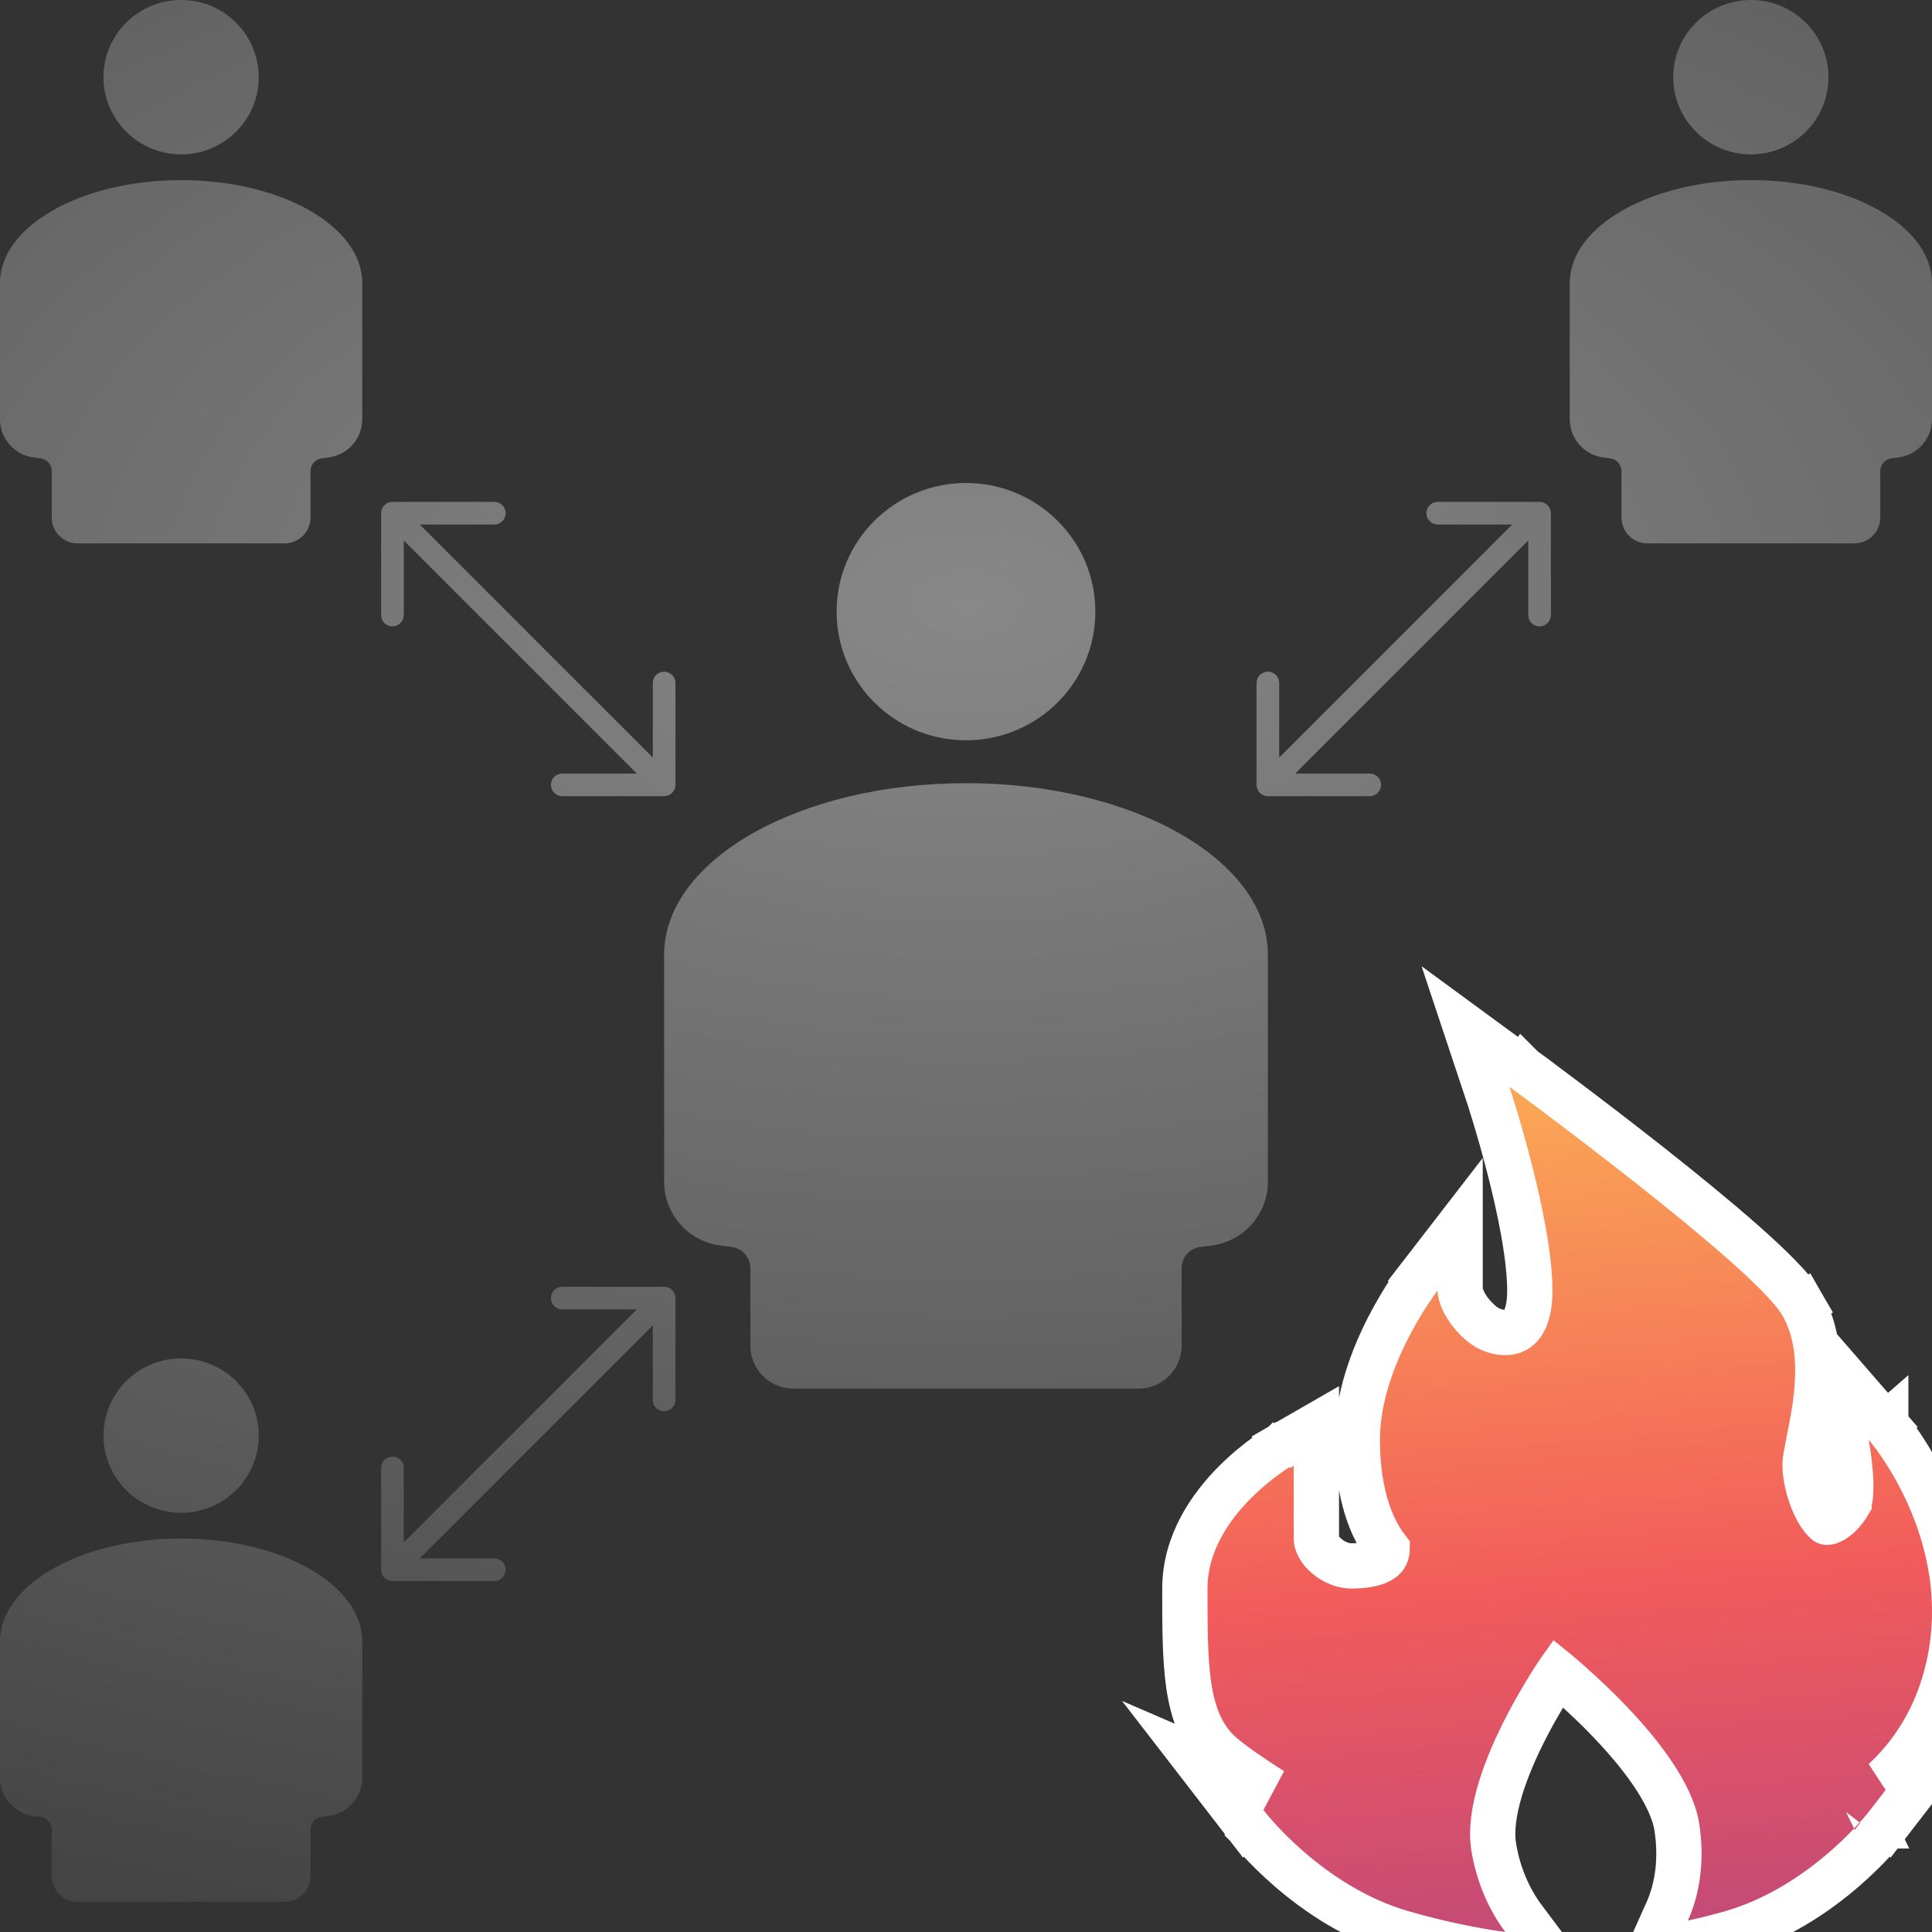 <svg width="64" height="64" viewBox="0 0 64 64" fill="none" xmlns="http://www.w3.org/2000/svg">
<rect x="0" y="0" width="64" height="64" fill="#333333" stroke="none"/>
<g clip-path="url(#clip0_122_633)">
<path d="M8.571 2.557C8.571 3.969 7.42 5.114 6 5.114C4.58 5.114 3.428 3.969 3.428 2.557C3.428 1.145 4.58 0 6 0C7.42 0 8.571 1.145 8.571 2.557Z" fill="url(#paint0_radial_122_633)"/>
<path d="M12 9.395L12 9.375C12 7.492 9.314 5.966 6 5.966C2.686 5.966 0 7.492 0 9.375V13.888C0 14.533 0.483 15.077 1.126 15.157L1.339 15.183C1.553 15.21 1.714 15.391 1.714 15.606V17.148C1.714 17.618 2.098 18 2.571 18H9.428C9.902 18 10.286 17.618 10.286 17.148V15.606C10.286 15.391 10.447 15.21 10.661 15.183L10.874 15.157C11.517 15.077 12 14.533 12 13.888V9.395Z" fill="url(#paint1_radial_122_633)"/>
<path d="M32 24.523C34.367 24.523 36.285 22.615 36.285 20.261C36.285 17.908 34.367 16 32 16C29.633 16 27.714 17.908 27.714 20.261C27.714 22.615 29.633 24.523 32 24.523Z" fill="url(#paint2_radial_122_633)"/>
<path d="M42 31.625L42 31.659V39.147C42 40.222 41.195 41.128 40.123 41.261L39.768 41.306C39.411 41.35 39.143 41.652 39.143 42.01V44.579C39.143 45.364 38.503 46 37.714 46H26.286C25.497 46 24.857 45.364 24.857 44.579V42.01C24.857 41.652 24.589 41.35 24.231 41.306L23.877 41.261C22.805 41.128 22 40.222 22 39.147V31.625C22 28.487 26.477 25.943 32 25.943C37.523 25.943 42 28.487 42 31.625Z" fill="url(#paint3_radial_122_633)"/>
<path d="M6 50.114C7.42 50.114 8.571 48.969 8.571 47.557C8.571 46.145 7.42 45 6 45C4.58 45 3.428 46.145 3.428 47.557C3.428 48.969 4.58 50.114 6 50.114Z" fill="url(#paint4_radial_122_633)"/>
<path d="M12 54.375L12 54.395V58.888C12 59.533 11.517 60.077 10.874 60.157L10.661 60.183C10.447 60.21 10.286 60.391 10.286 60.606V62.148C10.286 62.618 9.902 63 9.428 63H2.571C2.098 63 1.714 62.618 1.714 62.148V60.606C1.714 60.391 1.553 60.21 1.339 60.183L1.126 60.157C0.483 60.077 0 59.533 0 58.888V54.375C0 52.492 2.686 50.966 6 50.966C9.314 50.966 12 52.492 12 54.375Z" fill="url(#paint5_radial_122_633)"/>
<path d="M58 5.114C59.42 5.114 60.571 3.969 60.571 2.557C60.571 1.145 59.42 0 58 0C56.58 0 55.428 1.145 55.428 2.557C55.428 3.969 56.58 5.114 58 5.114Z" fill="url(#paint6_radial_122_633)"/>
<path d="M64 9.375L64 9.395V13.888C64 14.533 63.517 15.077 62.874 15.157L62.661 15.183C62.447 15.21 62.286 15.391 62.286 15.606V17.148C62.286 17.618 61.902 18 61.428 18H54.571C54.098 18 53.714 17.618 53.714 17.148V15.606C53.714 15.391 53.553 15.21 53.339 15.183L53.126 15.157C52.483 15.077 52 14.533 52 13.888V9.375C52 7.492 54.686 5.966 58 5.966C61.314 5.966 64 7.492 64 9.375Z" fill="url(#paint7_radial_122_633)"/>
<path d="M12.625 20.375V17C12.625 16.793 12.793 16.625 13 16.625H16.375C16.582 16.625 16.75 16.793 16.75 17C16.75 17.207 16.582 17.375 16.375 17.375H13.905L21.625 25.095V22.625C21.625 22.418 21.793 22.25 22 22.25C22.207 22.25 22.375 22.418 22.375 22.625V26C22.375 26.207 22.207 26.375 22 26.375H18.625C18.418 26.375 18.25 26.207 18.25 26C18.25 25.793 18.418 25.625 18.625 25.625H21.095L13.375 17.905V20.375C13.375 20.582 13.207 20.75 13 20.75C12.793 20.75 12.625 20.582 12.625 20.375Z" fill="url(#paint8_radial_122_633)"/>
<path d="M12.625 48.625V52C12.625 52.207 12.793 52.375 13 52.375H16.375C16.582 52.375 16.75 52.207 16.75 52C16.75 51.793 16.582 51.625 16.375 51.625H13.905L21.625 43.905V46.375C21.625 46.582 21.793 46.75 22 46.75C22.207 46.75 22.375 46.582 22.375 46.375V43C22.375 42.793 22.207 42.625 22 42.625H18.625C18.418 42.625 18.25 42.793 18.25 43C18.25 43.207 18.418 43.375 18.625 43.375H21.095L13.375 51.095V48.625C13.375 48.418 13.207 48.25 13 48.25C12.793 48.25 12.625 48.418 12.625 48.625Z" fill="url(#paint9_radial_122_633)"/>
<path d="M51.375 20.375V17C51.375 16.793 51.207 16.625 51 16.625H47.625C47.418 16.625 47.25 16.793 47.25 17C47.25 17.207 47.418 17.375 47.625 17.375H50.095L42.375 25.095V22.625C42.375 22.418 42.207 22.25 42 22.25C41.793 22.25 41.625 22.418 41.625 22.625V26C41.625 26.207 41.793 26.375 42 26.375H45.375C45.582 26.375 45.75 26.207 45.75 26C45.75 25.793 45.582 25.625 45.375 25.625H42.905L50.625 17.905V20.375C50.625 20.582 50.793 20.75 51 20.75C51.207 20.75 51.375 20.582 51.375 20.375Z" fill="url(#paint10_radial_122_633)"/>
<path d="M61.901 60.024L62.495 60.482L64.269 58.185L62.415 58.985C63.308 58.153 64.144 56.955 64.536 55.26C65.061 52.994 64.532 50.972 63.896 49.543C63.576 48.827 63.226 48.248 62.953 47.847C62.817 47.646 62.699 47.488 62.614 47.379C62.571 47.324 62.537 47.281 62.512 47.251C62.499 47.236 62.489 47.224 62.482 47.215L62.473 47.204L62.469 47.2L62.468 47.199L62.468 47.198C62.468 47.198 62.468 47.198 61.901 47.69L62.468 47.198L60.633 45.086L61.165 47.832L61.165 47.832L61.165 47.832L61.165 47.832L61.165 47.832L61.165 47.835L61.168 47.847L61.177 47.9C61.185 47.947 61.197 48.016 61.21 48.102C61.236 48.273 61.267 48.506 61.288 48.753C61.309 49.004 61.317 49.253 61.304 49.462C61.29 49.682 61.256 49.772 61.252 49.78C61.252 49.781 61.252 49.781 61.252 49.781C61.06 50.112 60.829 50.312 60.658 50.391C60.578 50.428 60.532 50.429 60.519 50.428C60.513 50.428 60.507 50.428 60.487 50.411C60.343 50.287 60.161 50.01 60.013 49.612C59.87 49.226 59.794 48.819 59.794 48.512C59.794 48.389 59.839 48.149 59.926 47.711L59.93 47.691C60.04 47.141 60.189 46.398 60.214 45.63C60.239 44.856 60.143 43.979 59.694 43.203L59.044 43.578L59.694 43.203C59.525 42.91 59.237 42.582 58.919 42.256C58.589 41.918 58.179 41.538 57.726 41.138C56.818 40.337 55.705 39.431 54.63 38.584C53.553 37.734 52.507 36.938 51.73 36.353C51.342 36.061 51.021 35.822 50.796 35.656C50.684 35.573 50.596 35.508 50.536 35.463L50.468 35.413L50.45 35.4L50.445 35.396L50.444 35.395L50.444 35.395C50.444 35.395 50.444 35.395 50 36L50.444 35.395L48.545 34.003L49.288 36.237L49.288 36.237L49.288 36.237L49.288 36.237L49.289 36.239L49.292 36.247L49.303 36.282C49.313 36.312 49.328 36.358 49.347 36.417C49.385 36.536 49.44 36.71 49.505 36.927C49.637 37.36 49.812 37.963 49.987 38.641C50.343 40.019 50.677 41.627 50.677 42.756C50.677 43.793 50.301 44.037 50.111 44.103C49.822 44.202 49.382 44.11 49.06 43.833C48.682 43.506 48.514 43.199 48.437 43C48.397 42.898 48.38 42.819 48.373 42.775C48.37 42.758 48.368 42.746 48.368 42.739L48.368 40.557L47.024 42.298L47.618 42.756C47.024 42.298 47.024 42.298 47.024 42.298L47.024 42.298L47.023 42.299L47.021 42.302L47.015 42.309L46.996 42.335C46.979 42.357 46.956 42.389 46.928 42.428C46.87 42.508 46.79 42.622 46.695 42.766C46.505 43.053 46.252 43.463 45.999 43.955C45.501 44.922 44.963 46.282 44.963 47.69C44.963 49.022 45.221 49.953 45.509 50.575C45.652 50.884 45.801 51.112 45.923 51.27C45.933 51.283 45.943 51.295 45.952 51.307C45.951 51.375 45.94 51.442 45.914 51.5C45.89 51.556 45.841 51.632 45.705 51.705C45.556 51.784 45.272 51.873 44.761 51.873C44.493 51.873 44.185 51.752 43.942 51.542C43.691 51.325 43.607 51.105 43.607 50.979V48.512V47.215L42.483 47.862L42.857 48.512C42.483 47.862 42.482 47.862 42.482 47.862L42.481 47.863L42.48 47.863L42.477 47.865L42.468 47.871L42.437 47.889C42.411 47.905 42.375 47.927 42.331 47.955C42.242 48.011 42.119 48.093 41.972 48.199C41.68 48.409 41.289 48.718 40.896 49.114C40.128 49.888 39.25 51.097 39.25 52.623L39.25 52.672C39.25 53.866 39.25 54.938 39.377 55.815C39.506 56.707 39.785 57.54 40.462 58.125C40.849 58.459 41.492 58.896 42.131 59.305L39.537 58.185L41.311 60.482L41.904 60.024C41.311 60.482 41.311 60.483 41.311 60.483L41.311 60.483L41.312 60.484L41.314 60.487L41.321 60.495L41.341 60.521C41.359 60.543 41.384 60.574 41.416 60.612C41.48 60.689 41.573 60.797 41.693 60.928C41.932 61.19 42.281 61.546 42.724 61.928C43.603 62.687 44.888 63.582 46.458 64.034C47.787 64.416 48.918 64.627 49.764 64.743L51.541 64.987L50.466 63.551C49.988 62.911 49.629 62.094 49.48 61.175C49.396 60.66 49.478 60.011 49.696 59.283C49.912 58.564 50.242 57.822 50.596 57.144C50.948 56.469 51.315 55.872 51.594 55.443C51.599 55.435 51.604 55.427 51.609 55.42C51.625 55.433 51.641 55.447 51.658 55.461C52.065 55.808 52.61 56.297 53.167 56.865C53.725 57.435 54.283 58.073 54.723 58.718C55.17 59.373 55.458 59.982 55.543 60.501C55.715 61.56 55.576 62.543 55.231 63.313L54.625 64.665L56.073 64.353C56.49 64.263 56.918 64.158 57.347 64.034C58.918 63.582 60.203 62.687 61.082 61.928C61.525 61.546 61.873 61.19 62.112 60.928C62.232 60.797 62.325 60.689 62.389 60.612C62.422 60.574 62.447 60.543 62.464 60.521L62.485 60.495L62.491 60.487L62.493 60.484L62.494 60.483L62.495 60.483C62.495 60.483 62.495 60.482 61.901 60.024Z" fill="white"/>
<path d="M61.901 60.024L62.495 60.482L64.269 58.185L62.415 58.985C63.308 58.153 64.144 56.955 64.536 55.26C65.061 52.994 64.532 50.972 63.896 49.543C63.576 48.827 63.226 48.248 62.953 47.847C62.817 47.646 62.699 47.488 62.614 47.379C62.571 47.324 62.537 47.281 62.512 47.251C62.499 47.236 62.489 47.224 62.482 47.215L62.473 47.204L62.469 47.2L62.468 47.199L62.468 47.198C62.468 47.198 62.468 47.198 61.901 47.69L62.468 47.198L60.633 45.086L61.165 47.832L61.165 47.832L61.165 47.832L61.165 47.832L61.165 47.832L61.165 47.835L61.168 47.847L61.177 47.9C61.185 47.947 61.197 48.016 61.21 48.102C61.236 48.273 61.267 48.506 61.288 48.753C61.309 49.004 61.317 49.253 61.304 49.462C61.29 49.682 61.256 49.772 61.252 49.78C61.252 49.781 61.252 49.781 61.252 49.781C61.06 50.112 60.829 50.312 60.658 50.391C60.578 50.428 60.532 50.429 60.519 50.428C60.513 50.428 60.507 50.428 60.487 50.411C60.343 50.287 60.161 50.01 60.013 49.612C59.87 49.226 59.794 48.819 59.794 48.512C59.794 48.389 59.839 48.149 59.926 47.711L59.93 47.691C60.04 47.141 60.189 46.398 60.214 45.63C60.239 44.856 60.143 43.979 59.694 43.203L59.044 43.578L59.694 43.203C59.525 42.91 59.237 42.582 58.919 42.256C58.589 41.918 58.179 41.538 57.726 41.138C56.818 40.337 55.705 39.431 54.63 38.584C53.553 37.734 52.507 36.938 51.73 36.353C51.342 36.061 51.021 35.822 50.796 35.656C50.684 35.573 50.596 35.508 50.536 35.463L50.468 35.413L50.45 35.4L50.445 35.396L50.444 35.395L50.444 35.395C50.444 35.395 50.444 35.395 50 36L50.444 35.395L48.545 34.003L49.288 36.237L49.288 36.237L49.288 36.237L49.288 36.237L49.289 36.239L49.292 36.247L49.303 36.282C49.313 36.312 49.328 36.358 49.347 36.417C49.385 36.536 49.44 36.71 49.505 36.927C49.637 37.36 49.812 37.963 49.987 38.641C50.343 40.019 50.677 41.627 50.677 42.756C50.677 43.793 50.301 44.037 50.111 44.103C49.822 44.202 49.382 44.11 49.06 43.833C48.682 43.506 48.514 43.199 48.437 43C48.397 42.898 48.38 42.819 48.373 42.775C48.37 42.758 48.368 42.746 48.368 42.739L48.368 40.557L47.024 42.298L47.618 42.756C47.024 42.298 47.024 42.298 47.024 42.298L47.024 42.298L47.023 42.299L47.021 42.302L47.015 42.309L46.996 42.335C46.979 42.357 46.956 42.389 46.928 42.428C46.87 42.508 46.79 42.622 46.695 42.766C46.505 43.053 46.252 43.463 45.999 43.955C45.501 44.922 44.963 46.282 44.963 47.69C44.963 49.022 45.221 49.953 45.509 50.575C45.652 50.884 45.801 51.112 45.923 51.27C45.933 51.283 45.943 51.295 45.952 51.307C45.951 51.375 45.94 51.442 45.914 51.5C45.89 51.556 45.841 51.632 45.705 51.705C45.556 51.784 45.272 51.873 44.761 51.873C44.493 51.873 44.185 51.752 43.942 51.542C43.691 51.325 43.607 51.105 43.607 50.979V48.512V47.215L42.483 47.862L42.857 48.512C42.483 47.862 42.482 47.862 42.482 47.862L42.481 47.863L42.48 47.863L42.477 47.865L42.468 47.871L42.437 47.889C42.411 47.905 42.375 47.927 42.331 47.955C42.242 48.011 42.119 48.093 41.972 48.199C41.68 48.409 41.289 48.718 40.896 49.114C40.128 49.888 39.25 51.097 39.25 52.623L39.25 52.672C39.25 53.866 39.25 54.938 39.377 55.815C39.506 56.707 39.785 57.54 40.462 58.125C40.849 58.459 41.492 58.896 42.131 59.305L39.537 58.185L41.311 60.482L41.904 60.024C41.311 60.482 41.311 60.483 41.311 60.483L41.311 60.483L41.312 60.484L41.314 60.487L41.321 60.495L41.341 60.521C41.359 60.543 41.384 60.574 41.416 60.612C41.48 60.689 41.573 60.797 41.693 60.928C41.932 61.19 42.281 61.546 42.724 61.928C43.603 62.687 44.888 63.582 46.458 64.034C47.787 64.416 48.918 64.627 49.764 64.743L51.541 64.987L50.466 63.551C49.988 62.911 49.629 62.094 49.48 61.175C49.396 60.66 49.478 60.011 49.696 59.283C49.912 58.564 50.242 57.822 50.596 57.144C50.948 56.469 51.315 55.872 51.594 55.443C51.599 55.435 51.604 55.427 51.609 55.42C51.625 55.433 51.641 55.447 51.658 55.461C52.065 55.808 52.61 56.297 53.167 56.865C53.725 57.435 54.283 58.073 54.723 58.718C55.17 59.373 55.458 59.982 55.543 60.501C55.715 61.56 55.576 62.543 55.231 63.313L54.625 64.665L56.073 64.353C56.49 64.263 56.918 64.158 57.347 64.034C58.918 63.582 60.203 62.687 61.082 61.928C61.525 61.546 61.873 61.19 62.112 60.928C62.232 60.797 62.325 60.689 62.389 60.612C62.422 60.574 62.447 60.543 62.464 60.521L62.485 60.495L62.491 60.487L62.493 60.484L62.494 60.483L62.495 60.483C62.495 60.483 62.495 60.482 61.901 60.024Z" fill="url(#paint11_linear_122_633)" fill-opacity="0.9"/>
<path d="M61.901 60.024L62.495 60.482L64.269 58.185L62.415 58.985C63.308 58.153 64.144 56.955 64.536 55.26C65.061 52.994 64.532 50.972 63.896 49.543C63.576 48.827 63.226 48.248 62.953 47.847C62.817 47.646 62.699 47.488 62.614 47.379C62.571 47.324 62.537 47.281 62.512 47.251C62.499 47.236 62.489 47.224 62.482 47.215L62.473 47.204L62.469 47.2L62.468 47.199L62.468 47.198C62.468 47.198 62.468 47.198 61.901 47.69L62.468 47.198L60.633 45.086L61.165 47.832L61.165 47.832L61.165 47.832L61.165 47.832L61.165 47.832L61.165 47.835L61.168 47.847L61.177 47.9C61.185 47.947 61.197 48.016 61.21 48.102C61.236 48.273 61.267 48.506 61.288 48.753C61.309 49.004 61.317 49.253 61.304 49.462C61.29 49.682 61.256 49.772 61.252 49.78C61.252 49.781 61.252 49.781 61.252 49.781C61.06 50.112 60.829 50.312 60.658 50.391C60.578 50.428 60.532 50.429 60.519 50.428C60.513 50.428 60.507 50.428 60.487 50.411C60.343 50.287 60.161 50.01 60.013 49.612C59.87 49.226 59.794 48.819 59.794 48.512C59.794 48.389 59.839 48.149 59.926 47.711L59.93 47.691C60.04 47.141 60.189 46.398 60.214 45.63C60.239 44.856 60.143 43.979 59.694 43.203L59.044 43.578L59.694 43.203C59.525 42.91 59.237 42.582 58.919 42.256C58.589 41.918 58.179 41.538 57.726 41.138C56.818 40.337 55.705 39.431 54.63 38.584C53.553 37.734 52.507 36.938 51.73 36.353C51.342 36.061 51.021 35.822 50.796 35.656C50.684 35.573 50.596 35.508 50.536 35.463L50.468 35.413L50.45 35.4L50.445 35.396L50.444 35.395L50.444 35.395C50.444 35.395 50.444 35.395 50 36L50.444 35.395L48.545 34.003L49.288 36.237L49.288 36.237L49.288 36.237L49.288 36.237L49.289 36.239L49.292 36.247L49.303 36.282C49.313 36.312 49.328 36.358 49.347 36.417C49.385 36.536 49.44 36.71 49.505 36.927C49.637 37.36 49.812 37.963 49.987 38.641C50.343 40.019 50.677 41.627 50.677 42.756C50.677 43.793 50.301 44.037 50.111 44.103C49.822 44.202 49.382 44.11 49.06 43.833C48.682 43.506 48.514 43.199 48.437 43C48.397 42.898 48.38 42.819 48.373 42.775C48.37 42.758 48.368 42.746 48.368 42.739L48.368 40.557L47.024 42.298L47.618 42.756C47.024 42.298 47.024 42.298 47.024 42.298L47.024 42.298L47.023 42.299L47.021 42.302L47.015 42.309L46.996 42.335C46.979 42.357 46.956 42.389 46.928 42.428C46.87 42.508 46.79 42.622 46.695 42.766C46.505 43.053 46.252 43.463 45.999 43.955C45.501 44.922 44.963 46.282 44.963 47.69C44.963 49.022 45.221 49.953 45.509 50.575C45.652 50.884 45.801 51.112 45.923 51.27C45.933 51.283 45.943 51.295 45.952 51.307C45.951 51.375 45.94 51.442 45.914 51.5C45.89 51.556 45.841 51.632 45.705 51.705C45.556 51.784 45.272 51.873 44.761 51.873C44.493 51.873 44.185 51.752 43.942 51.542C43.691 51.325 43.607 51.105 43.607 50.979V48.512V47.215L42.483 47.862L42.857 48.512C42.483 47.862 42.482 47.862 42.482 47.862L42.481 47.863L42.48 47.863L42.477 47.865L42.468 47.871L42.437 47.889C42.411 47.905 42.375 47.927 42.331 47.955C42.242 48.011 42.119 48.093 41.972 48.199C41.68 48.409 41.289 48.718 40.896 49.114C40.128 49.888 39.25 51.097 39.25 52.623L39.25 52.672C39.25 53.866 39.25 54.938 39.377 55.815C39.506 56.707 39.785 57.54 40.462 58.125C40.849 58.459 41.492 58.896 42.131 59.305L39.537 58.185L41.311 60.482L41.904 60.024C41.311 60.482 41.311 60.483 41.311 60.483L41.311 60.483L41.312 60.484L41.314 60.487L41.321 60.495L41.341 60.521C41.359 60.543 41.384 60.574 41.416 60.612C41.48 60.689 41.573 60.797 41.693 60.928C41.932 61.19 42.281 61.546 42.724 61.928C43.603 62.687 44.888 63.582 46.458 64.034C47.787 64.416 48.918 64.627 49.764 64.743L51.541 64.987L50.466 63.551C49.988 62.911 49.629 62.094 49.48 61.175C49.396 60.66 49.478 60.011 49.696 59.283C49.912 58.564 50.242 57.822 50.596 57.144C50.948 56.469 51.315 55.872 51.594 55.443C51.599 55.435 51.604 55.427 51.609 55.42C51.625 55.433 51.641 55.447 51.658 55.461C52.065 55.808 52.61 56.297 53.167 56.865C53.725 57.435 54.283 58.073 54.723 58.718C55.17 59.373 55.458 59.982 55.543 60.501C55.715 61.56 55.576 62.543 55.231 63.313L54.625 64.665L56.073 64.353C56.49 64.263 56.918 64.158 57.347 64.034C58.918 63.582 60.203 62.687 61.082 61.928C61.525 61.546 61.873 61.19 62.112 60.928C62.232 60.797 62.325 60.689 62.389 60.612C62.422 60.574 62.447 60.543 62.464 60.521L62.485 60.495L62.491 60.487L62.493 60.484L62.494 60.483L62.495 60.483C62.495 60.483 62.495 60.482 61.901 60.024Z" stroke="white" stroke-width="1.5"/>
</g>
<defs>
<radialGradient id="paint0_radial_122_633" cx="0" cy="0" r="1" gradientUnits="userSpaceOnUse" gradientTransform="translate(32 20) rotate(90) scale(45.625 80.26)">
<stop stop-color="#888888"/>
<stop offset="1" stop-color="#444444"/>
</radialGradient>
<radialGradient id="paint1_radial_122_633" cx="0" cy="0" r="1" gradientUnits="userSpaceOnUse" gradientTransform="translate(32 20) rotate(90) scale(45.625 80.26)">
<stop stop-color="#888888"/>
<stop offset="1" stop-color="#444444"/>
</radialGradient>
<radialGradient id="paint2_radial_122_633" cx="0" cy="0" r="1" gradientUnits="userSpaceOnUse" gradientTransform="translate(32 20) rotate(90) scale(45.625 80.26)">
<stop stop-color="#888888"/>
<stop offset="1" stop-color="#444444"/>
</radialGradient>
<radialGradient id="paint3_radial_122_633" cx="0" cy="0" r="1" gradientUnits="userSpaceOnUse" gradientTransform="translate(32 20) rotate(90) scale(45.625 80.26)">
<stop stop-color="#888888"/>
<stop offset="1" stop-color="#444444"/>
</radialGradient>
<radialGradient id="paint4_radial_122_633" cx="0" cy="0" r="1" gradientUnits="userSpaceOnUse" gradientTransform="translate(32 20) rotate(90) scale(45.625 80.26)">
<stop stop-color="#888888"/>
<stop offset="1" stop-color="#444444"/>
</radialGradient>
<radialGradient id="paint5_radial_122_633" cx="0" cy="0" r="1" gradientUnits="userSpaceOnUse" gradientTransform="translate(32 20) rotate(90) scale(45.625 80.26)">
<stop stop-color="#888888"/>
<stop offset="1" stop-color="#444444"/>
</radialGradient>
<radialGradient id="paint6_radial_122_633" cx="0" cy="0" r="1" gradientUnits="userSpaceOnUse" gradientTransform="translate(32 20) rotate(90) scale(45.625 80.26)">
<stop stop-color="#888888"/>
<stop offset="1" stop-color="#444444"/>
</radialGradient>
<radialGradient id="paint7_radial_122_633" cx="0" cy="0" r="1" gradientUnits="userSpaceOnUse" gradientTransform="translate(32 20) rotate(90) scale(45.625 80.26)">
<stop stop-color="#888888"/>
<stop offset="1" stop-color="#444444"/>
</radialGradient>
<radialGradient id="paint8_radial_122_633" cx="0" cy="0" r="1" gradientUnits="userSpaceOnUse" gradientTransform="translate(32 20) rotate(90) scale(45.625 80.26)">
<stop stop-color="#888888"/>
<stop offset="1" stop-color="#444444"/>
</radialGradient>
<radialGradient id="paint9_radial_122_633" cx="0" cy="0" r="1" gradientUnits="userSpaceOnUse" gradientTransform="translate(32 20) rotate(90) scale(45.625 80.26)">
<stop stop-color="#888888"/>
<stop offset="1" stop-color="#444444"/>
</radialGradient>
<radialGradient id="paint10_radial_122_633" cx="0" cy="0" r="1" gradientUnits="userSpaceOnUse" gradientTransform="translate(32 20) rotate(90) scale(45.625 80.26)">
<stop stop-color="#888888"/>
<stop offset="1" stop-color="#444444"/>
</radialGradient>
<linearGradient id="paint11_linear_122_633" x1="49.77" y1="37" x2="53.694" y2="85.79" gradientUnits="userSpaceOnUse">
<stop stop-color="#FA9A43"/>
<stop offset="0.324" stop-color="#F14949"/>
<stop offset="1" stop-color="#5B12A4"/>
</linearGradient>
<clipPath id="clip0_122_633">
<rect width="64" height="64" fill="white"/>
</clipPath>
</defs>
</svg>

